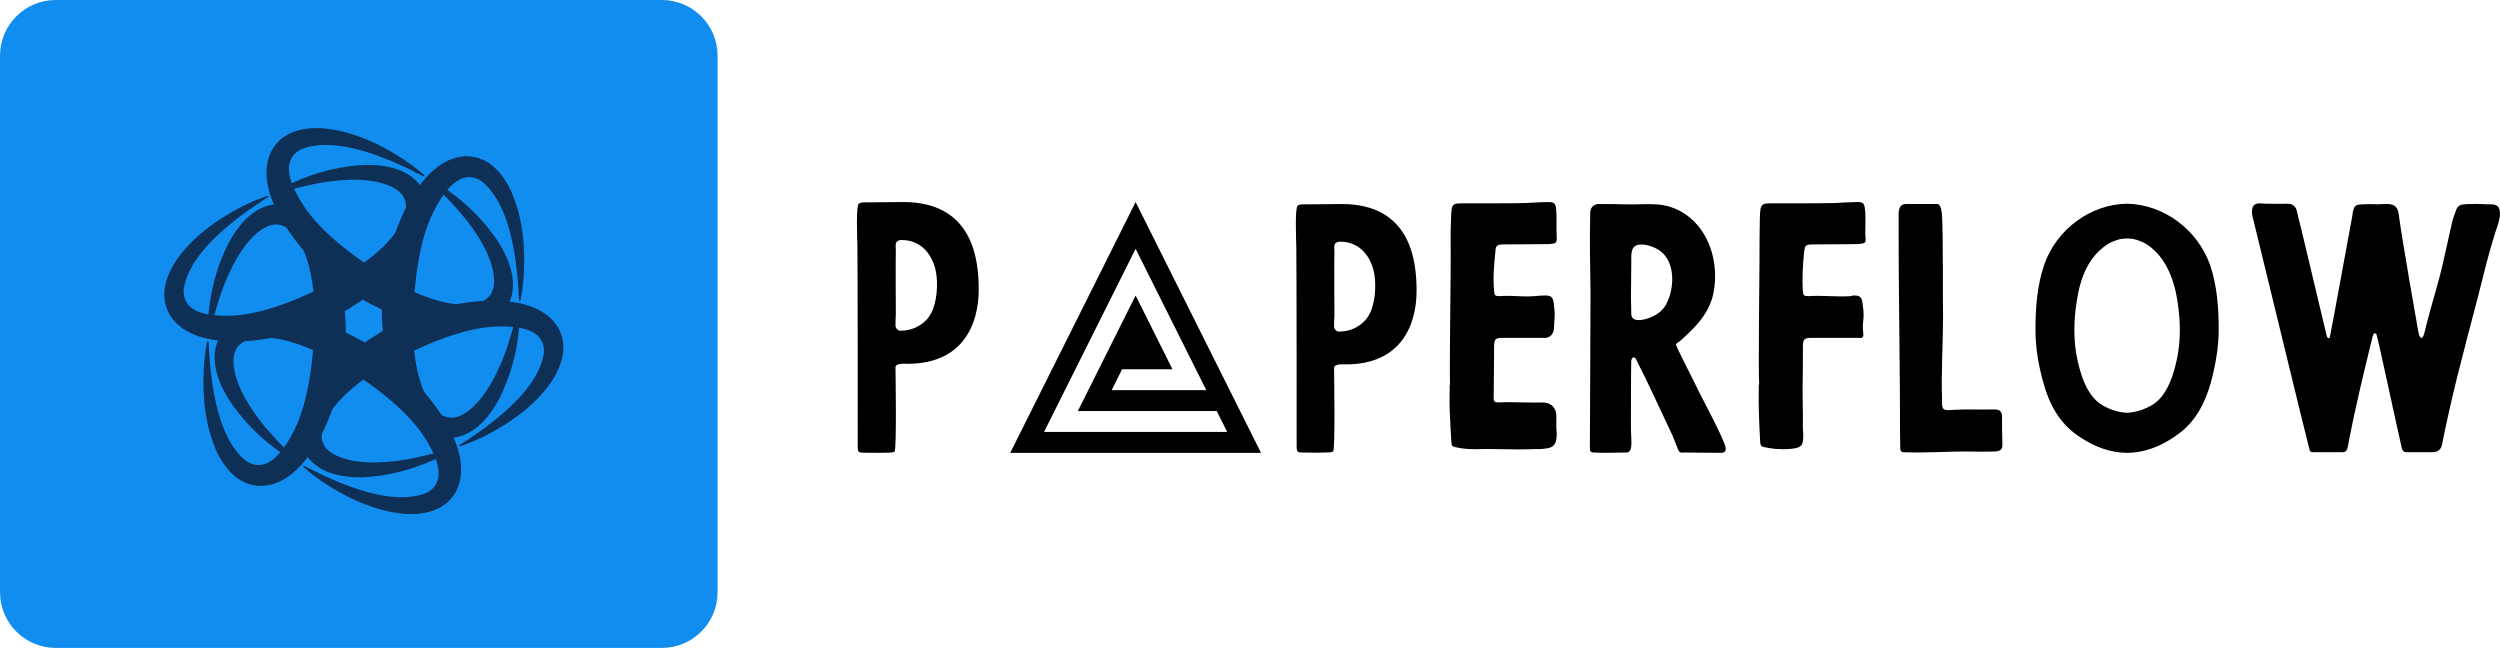 <svg width="396" height="103" viewBox="0 0 396 103" fill="none" xmlns="http://www.w3.org/2000/svg">
<g clip-path="url(#clip0_503_63)">
<path d="M104.838 0H8.829C3.953 0 0 3.953 0 8.829V93.803C0 98.679 3.953 102.631 8.829 102.631H104.838C109.714 102.631 113.667 98.679 113.667 93.803V8.829C113.667 3.953 109.714 0 104.838 0Z" fill="#118DF0"/>
<path d="M44.157 32.33C41.087 32.4 38.462 34.41 36.283 38.352C33.995 42.789 32.867 47.721 32.886 53.148C32.926 53.801 32.995 53.861 33.104 53.336C34.025 49.345 34.986 46.225 35.986 43.967C36.967 41.699 38.056 39.837 39.245 38.401C41.978 35.222 44.345 34.707 46.355 36.856C48.554 39.392 49.723 43.67 49.861 49.672C49.742 57.743 48.683 63.844 46.682 67.994C44.177 73.045 41.602 74.728 38.987 73.025C35.422 70.182 33.441 63.884 33.045 54.148C32.906 53.811 32.777 54.059 32.678 54.891C32.49 55.901 32.361 57.01 32.282 58.189C31.985 63.477 32.688 67.964 34.382 71.648C36.115 75.144 38.422 76.917 41.304 76.976C44.414 76.927 47.247 74.897 49.812 70.866C52.367 66.657 54.011 61.526 54.734 55.456C55.001 48.998 54.13 43.502 52.129 38.966C50.109 34.648 47.465 32.429 44.206 32.31" fill="#0E2F56"/>
<path d="M66.935 29.933C65.341 27.319 62.291 26.041 57.784 26.12C52.803 26.358 47.96 27.844 43.265 30.577C42.721 30.934 42.701 31.033 43.206 30.864C47.128 29.666 50.307 28.933 52.753 28.676C55.209 28.388 57.358 28.398 59.201 28.715C63.321 29.498 64.955 31.29 64.093 34.103C62.994 37.272 59.874 40.422 54.744 43.551C47.692 47.483 41.879 49.622 37.293 49.959C31.658 50.315 28.925 48.929 29.093 45.809C29.796 41.293 34.253 36.43 42.483 31.211C42.701 30.924 42.424 30.944 41.661 31.27C40.69 31.617 39.67 32.053 38.601 32.578C33.877 34.965 30.331 37.817 27.994 41.125C25.835 44.373 25.448 47.265 26.835 49.781C28.43 52.445 31.609 53.881 36.382 54.089C41.304 54.198 46.573 53.059 52.189 50.642C57.913 47.641 62.241 44.145 65.163 40.144C67.896 36.232 68.49 32.835 66.965 29.953" fill="#0E2F56"/>
<path d="M80.405 48.463C81.87 45.77 81.454 42.491 79.127 38.629C76.423 34.43 72.719 30.983 68.005 28.289C67.421 27.992 67.332 28.022 67.728 28.379C70.729 31.171 72.947 33.568 74.403 35.549C75.879 37.539 76.948 39.401 77.592 41.154C78.978 45.116 78.236 47.423 75.373 48.077C72.076 48.711 67.797 47.582 62.518 44.71C55.596 40.57 50.832 36.599 48.237 32.806C45.117 28.101 44.949 25.041 47.732 23.625C51.981 21.961 58.418 23.397 67.054 27.923C67.411 27.963 67.262 27.735 66.589 27.24C65.806 26.566 64.915 25.903 63.925 25.239C59.498 22.337 55.259 20.703 51.218 20.327C47.326 20.079 44.632 21.188 43.137 23.654C41.621 26.368 41.968 29.844 44.177 34.073C46.544 38.391 50.168 42.383 55.061 46.037C60.518 49.493 65.717 51.494 70.639 52.019C75.393 52.425 78.642 51.246 80.365 48.483" fill="#0E2F56"/>
<path d="M71.095 69.39C74.165 69.321 76.79 67.31 78.969 63.369C81.256 58.932 82.385 54 82.365 48.572C82.326 47.919 82.257 47.859 82.148 48.384C81.227 52.375 80.266 55.495 79.266 57.753C78.285 60.021 77.196 61.883 76.007 63.319C73.274 66.498 70.907 67.013 68.896 64.864C66.698 62.329 65.529 58.05 65.391 52.049C65.509 43.977 66.569 37.876 68.57 33.727C71.075 28.676 73.65 26.992 76.265 28.695C79.83 31.538 81.811 37.837 82.207 47.572C82.346 47.909 82.475 47.661 82.573 46.829C82.762 45.819 82.89 44.71 82.97 43.531C83.267 38.243 82.564 33.756 80.87 30.072C79.137 26.576 76.829 24.803 73.947 24.744C70.838 24.793 68.005 26.824 65.44 30.855C62.885 35.064 61.241 40.194 60.518 46.265C60.25 52.722 61.122 58.219 63.123 62.755C65.143 67.073 67.787 69.291 71.046 69.41" fill="#0E2F56"/>
<path d="M34.847 53.257C33.382 55.951 33.797 59.229 36.125 63.091C38.829 67.29 42.533 70.737 47.247 73.431C47.831 73.728 47.92 73.698 47.524 73.342C44.523 70.549 42.305 68.152 40.849 66.171C39.373 64.181 38.304 62.319 37.66 60.566C36.273 56.604 37.016 54.297 39.878 53.643C43.176 53.009 47.455 54.138 52.733 57.01C59.656 61.15 64.42 65.122 67.015 68.915C70.134 73.619 70.303 76.679 67.52 78.096C63.271 79.759 56.834 78.323 48.197 73.797C47.841 73.758 47.989 73.985 48.663 74.481C49.445 75.154 50.337 75.818 51.327 76.481C55.754 79.383 59.993 81.017 64.034 81.394C67.926 81.641 70.62 80.532 72.115 78.066C73.63 75.352 73.284 71.876 71.075 67.647C68.708 63.329 65.083 59.338 60.191 55.683C54.734 52.227 49.535 50.226 44.612 49.701C39.858 49.295 36.61 50.474 34.887 53.237" fill="#0E2F56"/>
<path d="M48.316 71.787C49.911 74.401 52.961 75.679 57.467 75.6C62.449 75.362 67.292 73.876 71.986 71.143C72.531 70.787 72.551 70.688 72.046 70.856C68.124 72.054 64.945 72.787 62.498 73.044C60.042 73.332 57.893 73.322 56.051 73.005C51.931 72.222 50.297 70.43 51.159 67.617C52.258 64.448 55.378 61.299 60.508 58.169C67.559 54.237 73.373 52.098 77.958 51.761C83.594 51.405 86.327 52.791 86.159 55.911C85.475 60.417 81.019 65.28 72.779 70.499C72.561 70.787 72.838 70.767 73.601 70.44C74.571 70.093 75.591 69.657 76.661 69.133C81.385 66.746 84.93 63.894 87.268 60.586C89.427 57.337 89.813 54.445 88.427 51.93C86.832 49.266 83.653 47.83 78.889 47.622C73.967 47.513 68.698 48.652 63.083 51.068C57.358 54.069 53.031 57.565 50.109 61.566C47.375 65.478 46.781 68.875 48.306 71.757" fill="#0E2F56"/>
<path d="M135.812 38.938C135.865 42.062 135.865 68.585 135.865 70.755C135.865 71.549 135.97 71.708 136.765 71.708C138.565 71.708 138.565 71.761 140.364 71.708C140.735 71.708 141.37 71.708 141.688 71.549C142.059 71.39 141.847 58.897 141.847 58.208C141.847 57.467 143.329 57.626 143.753 57.626C152.594 57.626 155.029 51.273 155.029 45.873C155.029 41.003 154.076 32.003 143.064 32.003C141.159 32.003 139.2 32.056 137.347 32.056C136.923 32.056 136.394 32.003 136.023 32.268C135.6 32.586 135.759 37.297 135.812 38.938ZM141.9 49.844C141.9 48.679 141.847 41.744 141.9 39.627C141.9 39.309 141.847 38.938 141.9 38.568C142.059 37.986 142.747 37.986 143.276 38.038C146.347 38.25 148.094 40.95 148.358 43.809C148.57 45.873 148.305 48.944 146.823 50.585C145.764 51.697 144.388 52.385 142.588 52.385C142.217 52.385 141.847 51.962 141.847 51.591C141.847 51.009 141.847 50.426 141.9 49.844Z" fill="black"/>
<path d="M179.881 32.003L160.017 71.732H199.745L179.881 32.003ZM179.881 39.407L191.077 61.8H176.087L177.742 58.489H185.719L179.881 46.809L170.731 65.11H192.732L194.388 68.421H165.374L179.881 39.407Z" fill="black"/>
<path d="M205.335 39.193C205.388 42.29 205.388 68.583 205.388 70.734C205.388 71.522 205.493 71.679 206.28 71.679C208.064 71.679 208.064 71.732 209.849 71.679C210.216 71.679 210.846 71.679 211.161 71.522C211.528 71.364 211.318 58.979 211.318 58.296C211.318 57.562 212.788 57.719 213.208 57.719C221.972 57.719 224.386 51.421 224.386 46.068C224.386 41.24 223.441 32.318 212.525 32.318C210.636 32.318 208.694 32.371 206.857 32.371C206.438 32.371 205.913 32.318 205.545 32.581C205.125 32.895 205.283 37.566 205.335 39.193ZM211.371 50.004C211.371 48.85 211.318 41.975 211.371 39.876C211.371 39.561 211.318 39.193 211.371 38.826C211.528 38.249 212.21 38.249 212.735 38.301C215.779 38.511 217.511 41.188 217.773 44.022C217.983 46.068 217.721 49.112 216.252 50.739C215.202 51.841 213.837 52.523 212.053 52.523C211.686 52.523 211.318 52.104 211.318 51.736C211.318 51.159 211.318 50.582 211.371 50.004ZM229.687 60.92H229.634C229.634 62.233 229.582 63.597 229.634 64.962C229.687 66.641 229.792 68.32 229.897 70C229.897 70.577 230.054 70.734 230.579 70.839C231.681 71.102 232.731 71.154 233.833 71.154C236.667 71.049 239.501 71.259 242.335 71.154C243.489 71.102 244.014 71.207 245.169 70.997C246.218 70.787 246.586 70.21 246.586 68.635C246.481 67.638 246.533 67.218 246.533 66.011C246.533 64.279 245.326 63.702 244.276 63.754C243.542 63.807 240.025 63.702 238.608 63.702C236.247 63.754 236.614 64.069 236.614 61.603C236.614 59.608 236.667 57.037 236.667 54.99C236.667 53.888 236.772 53.521 237.821 53.521H244.381C245.431 53.678 246.166 52.943 246.166 51.841C246.166 50.739 246.271 50.687 246.271 49.584L246.113 48.01C246.008 47.118 245.693 46.803 244.801 46.803C244.224 46.803 243.647 46.855 243.069 46.908C240.813 47.065 239.763 46.751 237.559 46.908C236.824 46.908 236.719 46.803 236.667 46.121C236.457 44.074 236.667 41.817 236.877 39.77C236.929 38.931 237.139 38.773 237.926 38.721L245.326 38.668C246.323 38.563 246.638 38.616 246.586 37.619C246.481 36.097 246.638 34.522 246.481 33C246.376 32.161 246.113 32.003 245.169 32.003C243.594 32.056 243.227 32.056 241.652 32.161C240.078 32.213 233.78 32.213 232.258 32.213C230.054 32.213 229.897 32.056 229.844 34.732C229.739 36.832 229.792 38.983 229.792 41.135C229.792 44.809 229.582 57.981 229.687 60.92ZM258.341 67.743C258.341 66.379 258.341 57.772 258.394 57.089C258.446 56.932 258.551 56.617 258.761 56.617C258.971 56.617 259.076 56.722 259.129 56.879C261.228 60.973 263.065 65.066 264.954 69.055C265.216 69.632 265.794 71.312 265.951 71.469C266.161 71.784 266.528 71.679 266.843 71.679L272.616 71.732C273.299 71.732 273.456 71.312 273.299 70.734C272.879 69.16 269.887 63.597 269.205 62.233C268.733 61.183 265.584 55.095 265.479 54.623C265.374 54.413 266.161 54.045 266.266 53.888C268.785 51.631 271.042 49.322 271.514 45.806C272.039 42.342 271.252 38.563 268.995 35.782C267.263 33.735 265.007 32.528 262.33 32.371C260.703 32.266 259.129 32.423 257.502 32.371C256.085 32.318 255.088 32.318 253.303 32.318C252.464 32.318 251.939 32.791 251.886 33.683V34.312C251.781 38.353 251.886 42.395 251.939 46.383C251.939 52.471 251.834 68.53 251.834 70.839C251.834 71.522 251.939 71.679 252.568 71.679C252.936 71.679 253.356 71.732 253.723 71.732C255.193 71.732 256.085 71.679 257.607 71.679C258.761 71.679 258.341 69.79 258.341 67.743ZM258.341 47.275L258.394 41.975C258.446 41.188 258.184 39.613 258.919 39.036C259.916 38.301 261.963 39.036 262.855 39.666C265.479 41.45 265.269 45.858 263.852 48.325C263.17 49.48 262.015 50.162 260.703 50.529C259.916 50.739 258.446 51.002 258.394 49.742C258.394 48.902 258.341 47.275 258.341 47.275ZM278.652 60.92H278.599C278.599 62.233 278.547 63.597 278.599 64.962C278.652 66.641 278.704 68.32 278.809 70C278.862 70.577 278.967 70.734 279.544 70.839C280.593 71.102 281.696 71.154 282.798 71.154C285.632 71.049 285.632 70.577 285.632 68.635C285.527 67.638 285.579 67.218 285.579 66.011C285.579 64.279 285.527 64.069 285.527 61.603C285.579 59.608 285.579 57.037 285.579 54.99C285.579 53.888 285.737 53.521 286.734 53.521H294.396C295.498 53.678 295.078 52.943 295.078 51.841C295.078 50.739 295.236 50.687 295.183 49.584C295.183 49.06 295.078 48.535 295.026 48.01C294.921 47.118 294.606 46.803 293.714 46.803C293.136 46.803 293.661 46.855 293.136 46.908C290.88 47.065 288.728 46.751 286.471 46.908C285.737 46.908 285.632 46.803 285.579 46.121C285.422 44.074 285.579 41.817 285.789 39.77C285.894 38.931 286.051 38.773 286.839 38.721L294.239 38.668C295.288 38.563 295.603 38.616 295.498 37.619C295.393 36.097 295.603 34.522 295.393 33C295.288 32.161 295.078 32.003 294.134 32.003C292.559 32.056 292.192 32.056 290.617 32.161C289.043 32.213 282.693 32.213 281.171 32.213C279.019 32.213 278.809 32.056 278.757 34.732C278.704 36.832 278.704 38.983 278.704 41.135C278.704 44.809 278.494 57.981 278.652 60.92ZM300.746 37.461C300.694 40.715 301.009 64.489 300.956 66.221C300.956 67.848 300.956 69.475 301.009 71.102C301.009 71.364 301.166 71.627 301.428 71.627C305.102 71.784 308.723 71.469 312.397 71.522C313.604 71.574 314.811 71.522 315.966 71.522C317.12 71.469 317.225 70.997 317.173 70.052C317.12 68.583 317.12 67.271 317.12 65.854C317.068 65.119 316.648 64.856 316.018 64.856C313.867 64.909 311.715 64.804 309.563 64.909C309.196 64.962 308.828 64.962 308.461 64.962C307.831 64.909 307.674 64.752 307.621 64.069V63.282C307.464 58.926 307.779 54.413 307.779 50.057C307.726 46.383 307.779 43.077 307.726 39.823C307.726 38.406 307.726 36.989 307.674 35.624C307.621 34.785 307.674 33.893 307.464 33.053C307.359 32.738 307.201 32.318 306.834 32.318H301.901C301.061 32.318 300.799 32.895 300.746 33.735V37.461ZM350.079 41.975C351.181 45.229 351.443 48.745 351.443 52.209C351.443 55.095 350.918 57.877 350.183 60.658C349.239 63.964 347.664 66.956 344.83 68.898C342.731 70.419 340.527 71.417 337.955 71.679C337.588 71.679 337.273 71.732 336.906 71.732C336.591 71.732 336.276 71.679 335.909 71.679C333.337 71.417 331.133 70.419 328.981 68.898C326.2 66.956 324.573 63.964 323.68 60.658C322.893 57.877 322.421 55.095 322.421 52.209C322.421 48.745 322.683 45.229 323.785 41.975C325.727 36.359 331.08 32.371 336.906 32.266C342.731 32.371 348.084 36.359 350.079 41.975ZM344.988 56.04C345.513 52.838 345.303 49.584 344.673 46.383C344.043 43.497 342.784 40.663 340.37 38.931C339.95 38.616 339.477 38.353 339.005 38.196C338.323 37.881 337.588 37.776 336.906 37.776C336.223 37.776 335.541 37.881 334.859 38.196C334.334 38.353 333.914 38.616 333.494 38.931C331.028 40.663 329.768 43.497 329.191 46.383C328.561 49.584 328.351 52.838 328.876 56.04C329.401 58.926 330.451 62.81 333.18 64.279C334.334 64.909 335.594 65.329 336.906 65.381C338.218 65.329 339.53 64.909 340.684 64.279C343.413 62.81 344.463 58.926 344.988 56.04ZM358.843 32.266C358.79 32.266 358.371 32.213 357.951 32.213C357.216 32.213 356.849 32.476 356.744 33.158C356.691 33.525 356.691 33.945 356.796 34.26C357.216 35.887 365.351 69.527 365.77 70.997C365.928 71.627 365.98 71.627 366.61 71.627H370.861H371.176C371.858 71.627 371.911 70.682 372.068 69.79C373.118 64.384 374.43 59.031 375.689 53.836C375.742 53.521 375.847 53.206 375.952 52.943C376.004 52.838 376.109 52.786 376.162 52.786C376.267 52.786 376.372 52.838 376.424 52.943C376.686 53.573 379.835 68.478 380.465 71.049C380.57 71.364 380.728 71.627 381.147 71.627H385.346C386.133 71.627 386.658 71.207 386.815 70.419C387.498 66.956 388.39 63.072 389.229 59.661C390.279 55.462 391.381 51.316 392.483 47.118C393.323 43.759 394.215 40.085 395.265 36.779C395.632 35.677 396.997 32.371 394.688 32.371C393.533 32.371 392.536 32.266 391.381 32.318C391.014 32.318 390.646 32.318 390.279 32.371C389.702 32.371 389.282 32.686 389.072 33.21C388.915 33.735 388.652 34.312 388.495 34.837C387.708 38.196 386.973 42.027 386.028 45.334C385.346 47.8 384.611 50.214 384.034 52.681C384.034 52.733 383.824 53.521 383.614 53.521C383.247 53.521 383.142 52.943 383.037 52.419C382.984 52.209 380.36 37.147 379.993 34.208C379.888 33.053 379.52 32.371 378.313 32.318H377.684C376.319 32.423 375.584 32.266 374.22 32.371C373.118 32.423 372.96 32.528 372.698 33.525C372.645 33.735 372.645 33.998 372.593 34.26C372.173 36.569 369.444 51.474 369.077 53.258C369.077 53.363 369.024 53.573 368.867 53.573C368.657 53.573 368.604 53.311 368.552 53.206C368.499 52.996 363.934 33.735 363.776 33.263C363.566 32.633 363.094 32.266 362.359 32.266C361.205 32.318 360.312 32.266 358.843 32.266Z" fill="black"/>
</g>
<defs>
<clipPath id="clip0_503_63">
<rect width="396" height="102.631" fill="white"/>
</clipPath>
</defs>
</svg>